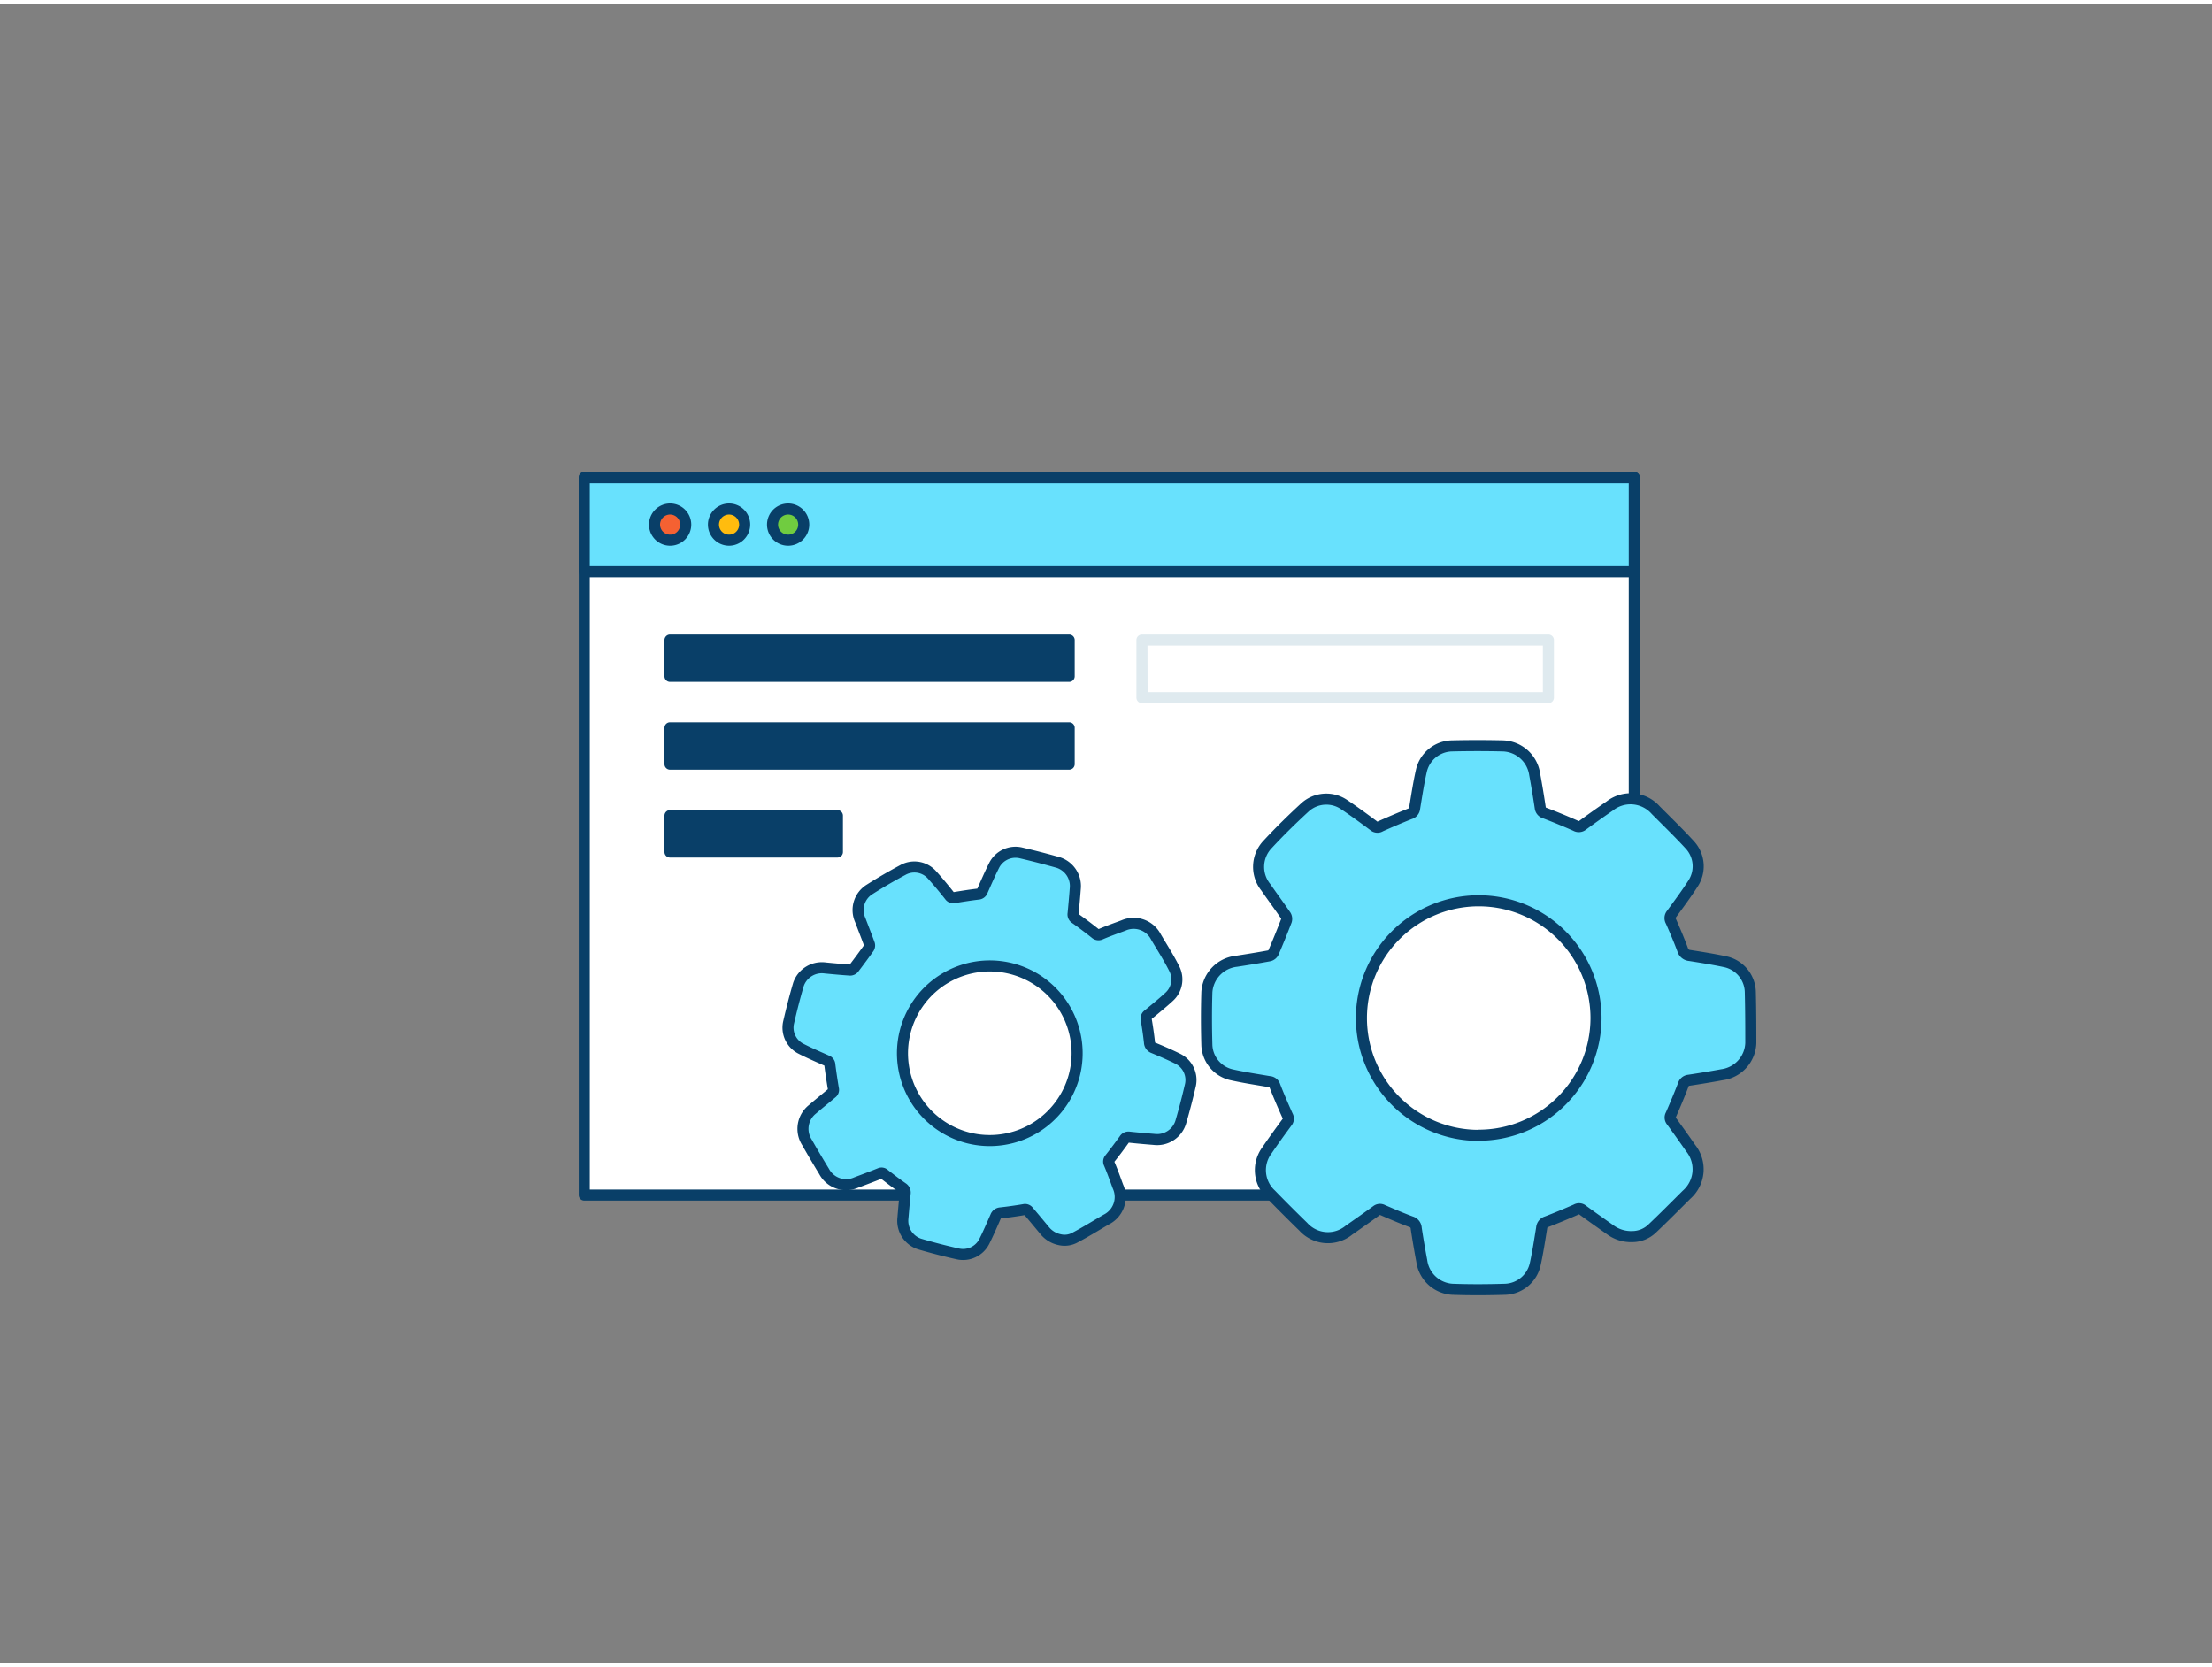 <svg xmlns="http://www.w3.org/2000/svg" viewBox="0 0 400 300" width="406" height="306" class="illustration styles_illustrationTablet__1DWOa"><rect x="0" y="0" width="400" height="300" fill="#808080" stroke="none"/><g id="_485_settings_storage_outline" data-name="#485_settings_storage_outline"><rect x="105.65" y="85.6" width="189.88" height="129.76" fill="#fff"></rect><path d="M295.53,216.36H105.65a1,1,0,0,1-1-1V85.6a1,1,0,0,1,1-1H295.53a1,1,0,0,1,1,1V215.36A1,1,0,0,1,295.53,216.36Zm-188.88-2H294.53V86.6H106.65Z" fill="#093f68"></path><rect x="105.65" y="85.6" width="189.88" height="17.05" fill="#68e1fd"></rect><path d="M295.53,103.64H105.65a1,1,0,0,1-1-1v-17a1,1,0,0,1,1-1H295.53a1,1,0,0,1,1,1v17A1,1,0,0,1,295.53,103.64Zm-188.88-2H294.53v-15H106.65Z" fill="#093f68"></path><circle cx="121.16" cy="94.12" r="2.82" fill="#f56132"></circle><path d="M121.16,97.94A3.82,3.82,0,1,1,125,94.12,3.82,3.82,0,0,1,121.16,97.94Zm0-5.64A1.82,1.82,0,1,0,123,94.12,1.83,1.83,0,0,0,121.16,92.3Z" fill="#093f68"></path><circle cx="131.84" cy="94.12" r="2.82" fill="#ffbc0e"></circle><path d="M131.84,97.94a3.82,3.82,0,1,1,3.82-3.82A3.83,3.83,0,0,1,131.84,97.94Zm0-5.64a1.82,1.82,0,1,0,1.82,1.82A1.83,1.83,0,0,0,131.84,92.3Z" fill="#093f68"></path><circle cx="142.52" cy="94.12" r="2.82" fill="#70cc40"></circle><path d="M142.52,97.94a3.82,3.82,0,1,1,3.82-3.82A3.82,3.82,0,0,1,142.52,97.94Zm0-5.64a1.82,1.82,0,1,0,1.82,1.82A1.82,1.82,0,0,0,142.52,92.3Z" fill="#093f68"></path><rect x="121.16" y="114.99" width="72.18" height="6.57" fill="#093f68"></rect><path d="M193.34,122.56H121.16a1,1,0,0,1-1-1V115a1,1,0,0,1,1-1h72.18a1,1,0,0,1,1,1v6.57A1,1,0,0,1,193.34,122.56Zm-71.18-2h70.18V116H122.16Z" fill="#093f68"></path><rect x="121.16" y="130.87" width="72.18" height="6.57" fill="#093f68"></rect><path d="M193.34,138.44H121.16a1,1,0,0,1-1-1v-6.57a1,1,0,0,1,1-1h72.18a1,1,0,0,1,1,1v6.57A1,1,0,0,1,193.34,138.44Zm-71.18-2h70.18v-4.57H122.16Z" fill="#093f68"></path><rect x="121.16" y="146.75" width="30.27" height="6.57" fill="#093f68"></rect><path d="M151.43,154.33H121.16a1,1,0,0,1-1-1v-6.58a1,1,0,0,1,1-1h30.27a1,1,0,0,1,1,1v6.58A1,1,0,0,1,151.43,154.33Zm-29.27-2h28.27v-4.58H122.16Z" fill="#093f68"></path><g id="ahcQ9Z"><path d="M215.27,195.46a4.29,4.29,0,0,0-2.21-4.71c-1.46-.73-3-1.39-4.47-2a1.08,1.08,0,0,1-.73-1c-.15-1.36-.35-2.73-.58-4.09a.83.83,0,0,1,.33-.91c1.28-1.06,2.57-2.1,3.79-3.22a4.24,4.24,0,0,0,.94-5.11c-1-2-2.18-3.82-3.3-5.72a4.54,4.54,0,0,0-5.85-2.1c-1.39.52-2.77,1-4.14,1.59a.86.86,0,0,1-1-.14q-1.76-1.4-3.59-2.7a.84.84,0,0,1-.41-.88c.14-1.49.28-3,.39-4.48a4.47,4.47,0,0,0-3.18-4.79q-3.3-.93-6.63-1.71a4.33,4.33,0,0,0-4.85,2.24c-.77,1.52-1.44,3.08-2.13,4.63a.85.85,0,0,1-.79.58c-1.42.17-2.84.39-4.26.63a.78.78,0,0,1-.87-.3c-1-1.27-2.06-2.55-3.16-3.77a4.27,4.27,0,0,0-5.15-1c-2.08,1.11-4.13,2.29-6.12,3.56a4.39,4.39,0,0,0-1.74,5.57c.55,1.46,1.13,2.91,1.66,4.37a.85.85,0,0,1-.1.68c-.89,1.25-1.81,2.49-2.74,3.71a.87.87,0,0,1-.64.29c-1.49-.1-3-.24-4.48-.38a4.47,4.47,0,0,0-4.88,3c-.67,2.28-1.26,4.59-1.79,6.91a4.27,4.27,0,0,0,2.19,4.66c1.55.8,3.15,1.48,4.74,2.19a.81.81,0,0,1,.54.74c.18,1.45.4,2.89.64,4.33a.73.73,0,0,1-.29.81c-1.18,1-2.35,1.92-3.5,2.92a4.5,4.5,0,0,0-1,5.95q1.51,2.66,3.11,5.27a4.5,4.5,0,0,0,5.84,2c1.42-.53,2.84-1.07,4.25-1.63a.7.7,0,0,1,.8.14c1.09.84,2.18,1.69,3.31,2.47a1,1,0,0,1,.46,1c-.15,1.47-.28,3-.4,4.42a4.42,4.42,0,0,0,3,4.73c2.3.68,4.63,1.28,7,1.81a4.31,4.31,0,0,0,4.7-2.25c.74-1.48,1.39-3,2.06-4.52a1,1,0,0,1,.87-.66c1.43-.16,2.85-.36,4.27-.6a.78.78,0,0,1,.82.31c1,1.17,1.95,2.32,2.92,3.49a4.72,4.72,0,0,0,2.66,1.63,3.91,3.91,0,0,0,2.85-.39c1.89-1,3.74-2.15,5.61-3.24a4.56,4.56,0,0,0,2.11-6c-.51-1.39-1-2.77-1.59-4.15a.77.77,0,0,1,.13-.86q1.35-1.71,2.63-3.49a.87.87,0,0,1,.9-.4c1.49.16,3,.29,4.48.41a4.47,4.47,0,0,0,4.82-3.13Q214.48,198.89,215.27,195.46ZM175,205a15.79,15.79,0,1,1,19.27-11.31A15.81,15.81,0,0,1,175,205Z" fill="#68e1fd" stroke="#093f68" stroke-linecap="round" stroke-linejoin="round" stroke-width="2"></path></g><g id="ahcQ9Z-2" data-name="ahcQ9Z"><path d="M316.51,178.57a5.74,5.74,0,0,0-4.45-5.38c-2.15-.46-4.33-.81-6.5-1.15a1.44,1.44,0,0,1-1.29-1.06c-.65-1.74-1.37-3.44-2.12-5.13a1.11,1.11,0,0,1,.11-1.3c1.31-1.8,2.65-3.59,3.86-5.47a5.7,5.7,0,0,0-.51-7c-2-2.18-4.12-4.23-6.2-6.32a6.08,6.08,0,0,0-8.31-.76q-2.46,1.69-4.86,3.45a1.11,1.11,0,0,1-1.3.14q-2.76-1.22-5.58-2.3a1.14,1.14,0,0,1-.84-1c-.3-2-.63-4-1-6a6,6,0,0,0-5.75-5.15q-4.6-.11-9.19,0a5.8,5.8,0,0,0-5.56,4.55c-.5,2.22-.84,4.48-1.21,6.73a1.14,1.14,0,0,1-.84,1c-1.79.71-3.57,1.47-5.33,2.26a1,1,0,0,1-1.23-.1c-1.77-1.31-3.54-2.62-5.37-3.84a5.74,5.74,0,0,0-7,.46c-2.33,2.14-4.6,4.36-6.75,6.68a5.89,5.89,0,0,0-.39,7.83c1.19,1.72,2.44,3.4,3.62,5.13a1.18,1.18,0,0,1,.1.92c-.74,1.92-1.52,3.84-2.33,5.73a1.16,1.16,0,0,1-.72.6c-2,.37-4,.69-6,1a6,6,0,0,0-5.33,5.59c-.1,3.19-.09,6.39,0,9.59a5.74,5.74,0,0,0,4.42,5.33c2.28.51,4.59.86,6.89,1.25a1.1,1.1,0,0,1,1,.79c.71,1.82,1.49,3.62,2.29,5.4a1,1,0,0,1-.11,1.16c-1.21,1.64-2.41,3.29-3.57,5a6,6,0,0,0,.7,8.07q2.86,2.94,5.81,5.81a6,6,0,0,0,8.26.63c1.67-1.17,3.34-2.34,5-3.55a1,1,0,0,1,1.09-.09c1.7.73,3.4,1.47,5.13,2.11a1.29,1.29,0,0,1,.95,1.2c.3,2,.63,3.92,1,5.88a5.94,5.94,0,0,0,5.49,5.14c3.22.12,6.45.1,9.67,0a5.78,5.78,0,0,0,5.35-4.5c.48-2.17.81-4.38,1.17-6.58a1.27,1.27,0,0,1,.91-1.14c1.8-.69,3.58-1.44,5.35-2.21a1,1,0,0,1,1.16.11c1.65,1.21,3.32,2.38,5,3.57a6.36,6.36,0,0,0,4,1.22,5.21,5.21,0,0,0,3.57-1.46c2.11-2,4.15-4.06,6.2-6.1a6.12,6.12,0,0,0,.75-8.45c-1.13-1.63-2.29-3.25-3.46-4.86a1,1,0,0,1-.11-1.16c.78-1.79,1.54-3.59,2.24-5.42a1.15,1.15,0,0,1,1-.82c2-.3,4-.63,6-1a6,6,0,0,0,5.21-5.7C316.6,184.85,316.59,181.71,316.51,178.57Zm-49.16,26a21.21,21.21,0,1,1,21.26-21.17A21.22,21.22,0,0,1,267.35,204.54Z" fill="#68e1fd" stroke="#093f68" stroke-linecap="round" stroke-linejoin="round" stroke-width="2"></path></g><path d="M280,126.41H206.5a1,1,0,0,1-1-1V115a1,1,0,0,1,1-1H280a1,1,0,0,1,1,1v10.42A1,1,0,0,1,280,126.41Zm-72.48-2H279V116H207.5Z" fill="#dfeaef"></path></g></svg>